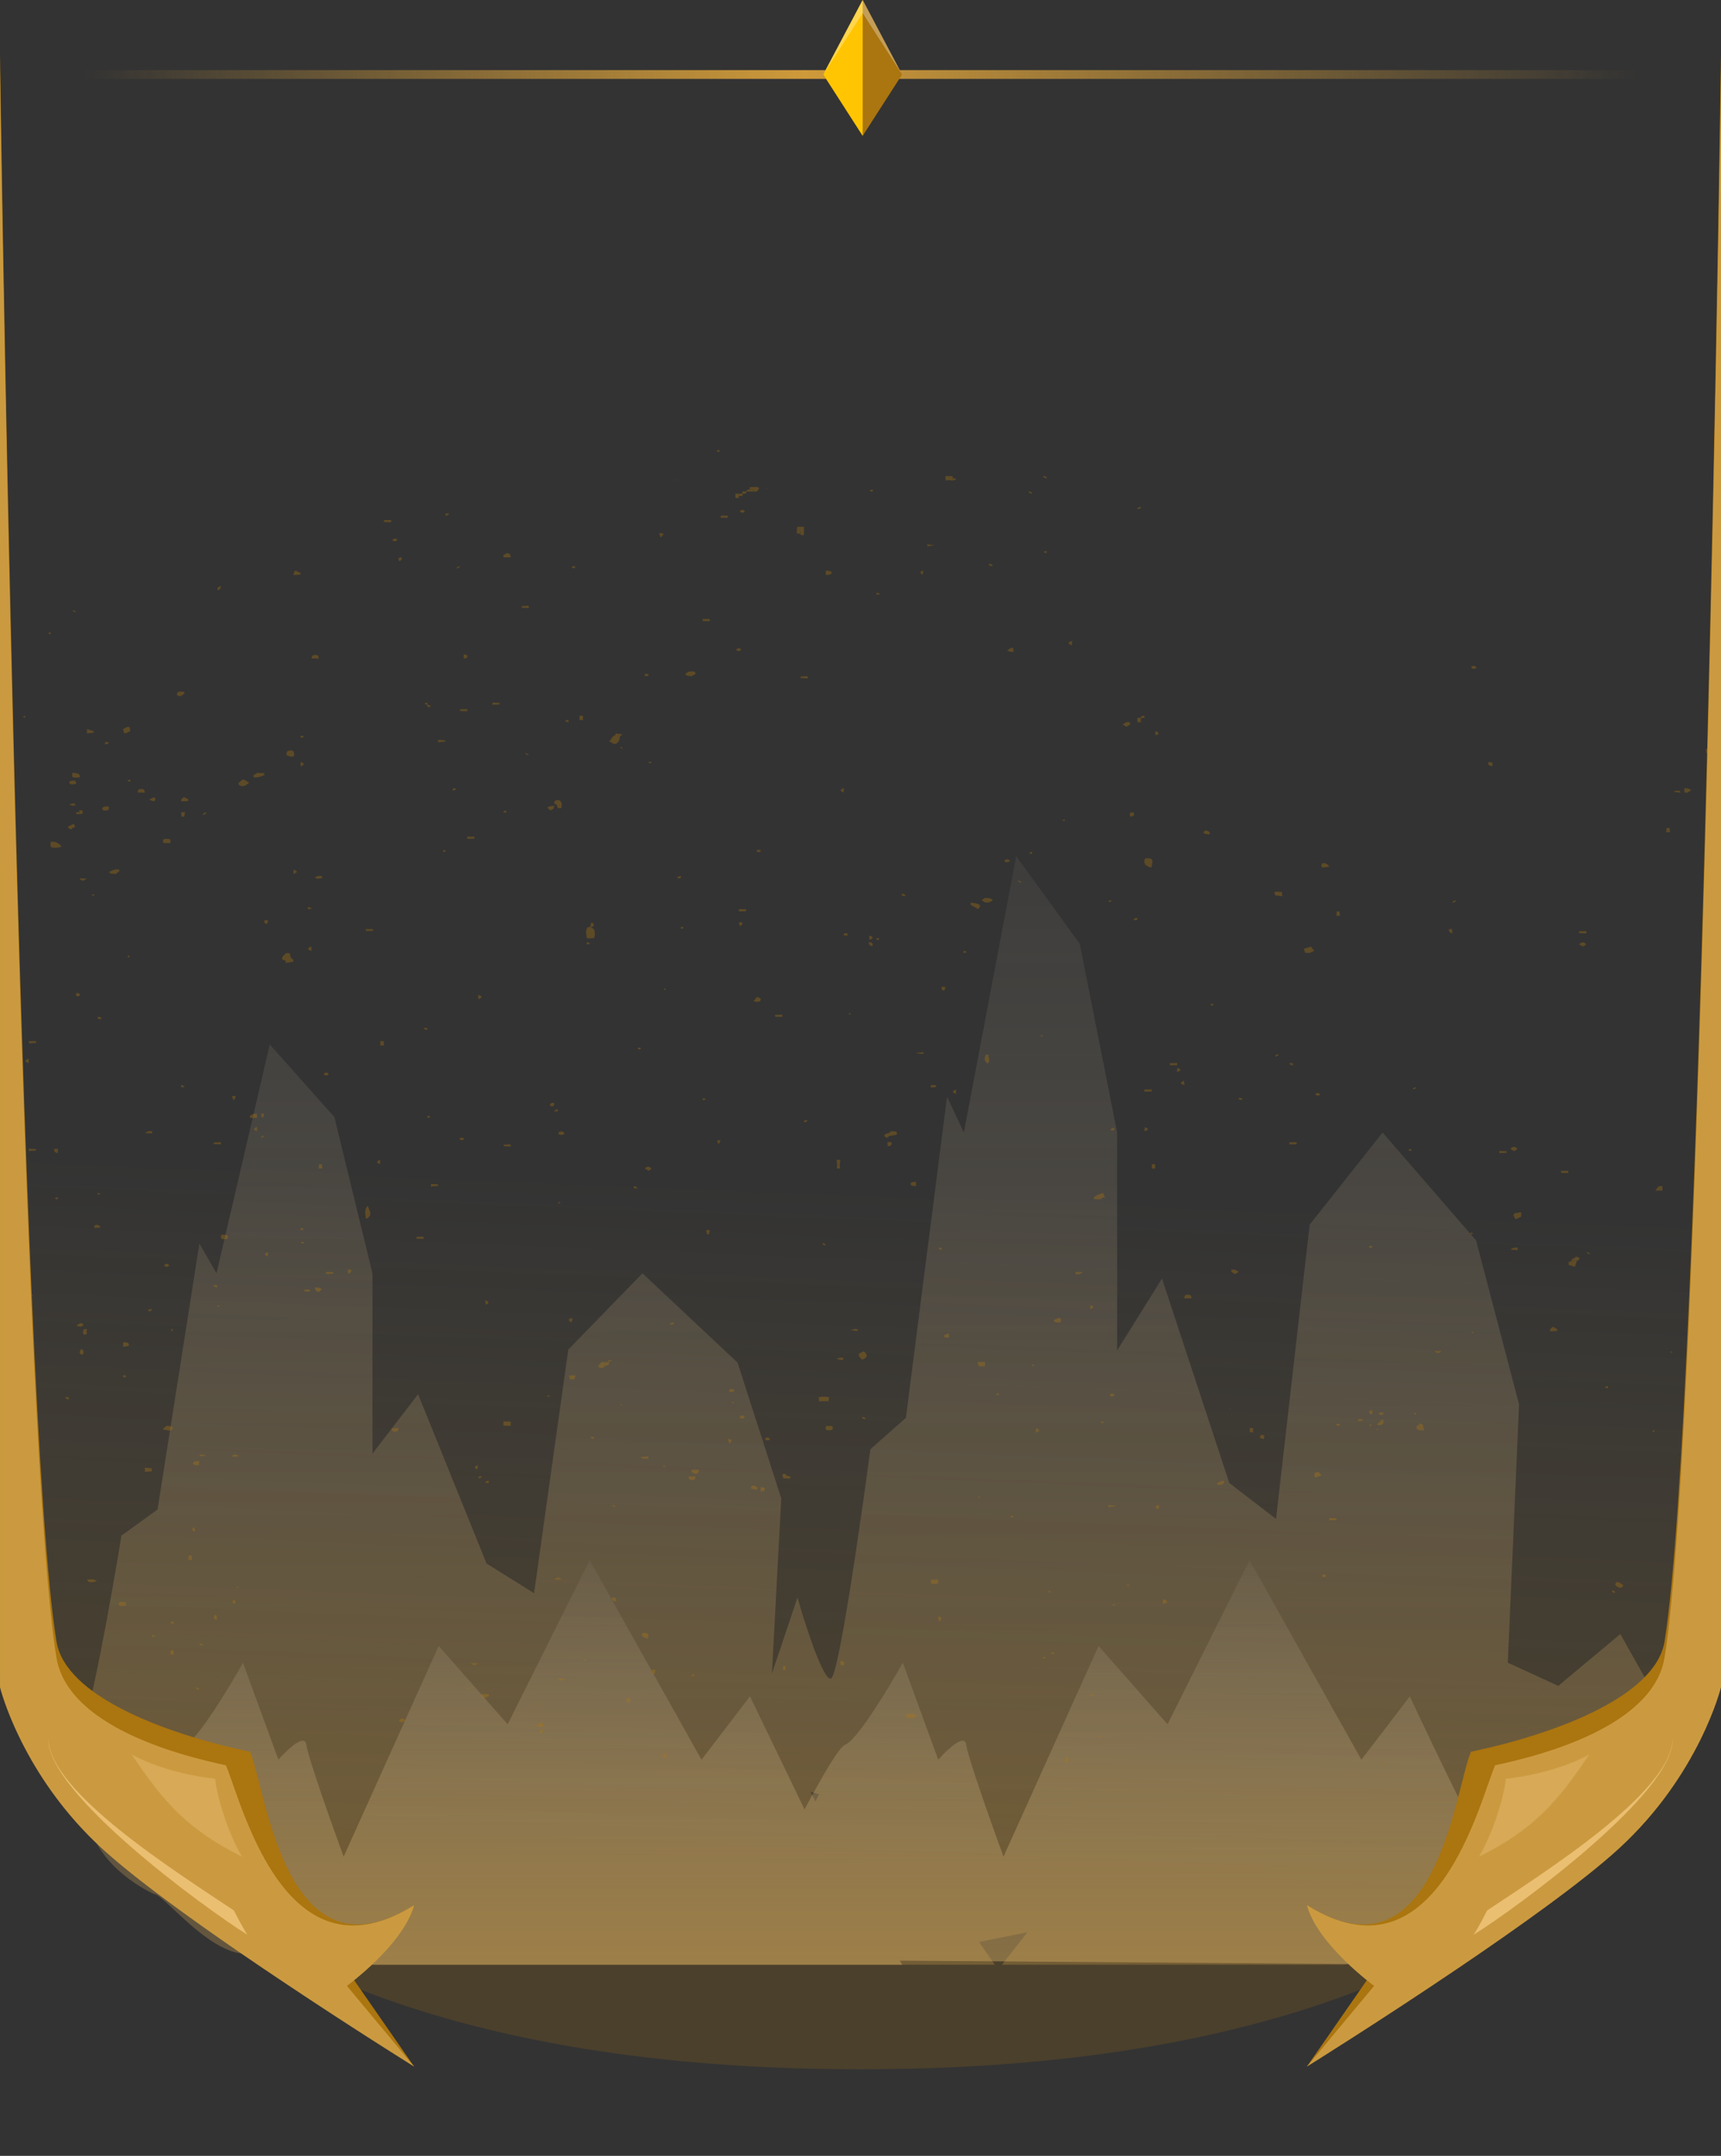 <svg xmlns="http://www.w3.org/2000/svg" width="393" height="492" fill="none" xmlns:v="https://vecta.io/nano"><rect width="100%" height="100%" fill="#333333" stroke="none"/><g clip-path="url(#E)" fill-rule="evenodd"><path d="M176.272 381.928l5.841-17.339c1.85 6.494 5.976 19.278 7.683 18.457s6.688-35.206 8.964-52.296l8.111-7.178 9.391-73.318 3.842 8.203 11.952-63.063 14.513 19.995 8.537 43.068v49.733l10.245-16.407 15.367 46.657 10.672 8.204 7.683-67.166 16.648-21.021 21.343 24.61 9.818 37.428-2.561 58.962 11.525 5.287 14.163-11.834 15.395 27.367-60.792 45.833-104.508 13.33 2.339-2.974-157.069-7.631-8.143-3.061c-5.867.972-13.038-5.752-17.627-10.055-2.09-1.96-3.645-3.417-4.297-3.417 0 0-10.644-4.463-14.408-14.085L8.37 403.521c.498-.487.412-2.518.289-5.4-.219-5.157-.555-13.039 2.138-19.665 1.882 5.376 6.079 15.96 7.816 15.281s6.803-29.148 9.119-43.297l8.25-5.943 9.553-60.7 3.908 6.792 12.158-52.211 14.764 16.555 8.684 35.656v41.174L95.47 318.18l15.632 38.627 10.855 6.792 7.816-55.607 16.935-17.403 21.711 20.375 9.987 30.987-2.134 39.977zm8.819 27.003l1.13 2.21.779-1.666-1.909-.544zm38.49 34.251l.417.643 3.928 5.668 6.691-8.51-11.036 2.199z" fill="url(#A)" fill-opacity=".3"/><path d="M24.95 417.684c6.101-12.769 14.616-18.468 17.34-19.489s9.932-12.912 13.195-18.729l8.087 22.134c1.987-2.27 6.044-6.129 6.385-3.405s5.817 18.161 8.513 25.539l21.709-48.099 15.749 17.878 18.729-37.458 25.539 45.545 11.067-14.472 12.459 25.816c4.188-7.881 7.924-14.252 9.25-14.749 2.724-1.022 9.932-12.912 13.195-18.729l8.088 22.134c1.986-2.27 6.044-6.129 6.385-3.405s5.817 18.161 8.513 25.539l21.708-48.099 15.75 17.878 18.729-37.458L310.88 401.6l11.067-14.472c5.676 12.202 17.367 36.606 18.729 36.606s0 14.047-9.923 24.653l-125.258-.931 5.356 9.054H78.471L24.95 417.684z" fill="url(#B)" fill-opacity=".6"/></g><g opacity=".35" fill="#ab750f"><path d="M142.125 167.657c-.892.401-.486 1.071-.899 1.577-.599.73-.912.726-2.138-.093l-.02-.04c.447-.172.573-.433.573-.734.22-.044.307-.136.253-.277.493-.152.666-.425.76-.726l-.027.02 1.525.2-.02.073h-.007zm-6.554 44.362l.24.506.027.971-.18.558c-.566.136-1.132.176-1.705.02l-.14-1.573c.113-.157.133-.317.073-.486.2-.092.26-.212.187-.357l.779-.18.719.545v-.004zm-71.058 7.014c-.34-.622.4-1.035.799-1.516h.013l.833.012a2.44 2.44 0 0 1 .113.485l.127.546.593.465-.027.45-.773.14-.879.125c-.133-.089-.127-.177.02-.257-.093-.269-.42-.377-.812-.446l-.007-.004zm196.866-23.057c1.125-.217 1.865-.088 1.778.746-.04.409-.12.815-.186 1.22l.019-.012c-.812.08-.992-.449-1.565-.602.134-.152.087-.281-.146-.381l.12-.987-.02.016zm-58.718 63.696c-1.086-.341-.866-.69-.02-1.039.44-.048.673-.229.806-.474.539.016 1.279-.012 1.379.349.166.574-.726.582-1.366.678-.446.053-.672.237-.799.482v.004zm-5.428 48.719v-.024c.833.714 1.132 1.393-.38 1.938l.027.016c-.386-.453-1.032-.862-.666-1.444l-.106.072 1.125-.554v-.004zM56.919 178.656c-.173.117-.373.221-.513.349-.413.378-.986.558-1.592.261-.633-.313-.306-.682.14-.995l.486-.365-.027.008c.759.048.992.501 1.525.726l-.02.02v-.004zm71.306 5.759l-.879.028c-.106-.398-.053-.839-.799-1.06.033-.321.053-.734.646-.786.939-.081.872.473 1.086.826l-.06.992h.006zm170.891 33.057h-1.079l-.293-.955 1.645-.477-.027-.012.713.963.1-.036-1.059.513v.004zM13.981 193.066l-.02.153c-.739.333-1.532.301-2.344.132l.1.056c-.273-.477-.26-.955.02-1.432l-.1.08c1.166.008 1.818.453 2.338 1.011h.007zm69.613 85.113c-.18-.963-.406-1.926.246-2.865h.213c.22.979 1.272 2.002-.46 2.865zm125.541 113.126l.013.622c-.746.257-1.518.257-2.304.076l.086.061.047-.883-.087.056c.76-.181 1.512-.161 2.238.068h.007zm-61.222-17.275c-.326-.153-.686-.281-.966-.458-.393-.248-.719-.586-.113-.838.546-.229.993.02 1.286.325l-.207.967v.004zm73.743-168.047c2.265.305 2.544.546 1.712 1.489l-.879-.497h.006l-.845-.486-.014-.008.02-.502v.004zm138.416 81.823l-.433 1.328.046-.016-1.492-.465.047-.675c.246-.048.466-.124.659-.232l1.179.06h-.006zM183.593 120.225l-.027 1.89c-.446.064-.772.012-.819-.309-.04-.422.186-.907-.753-1.1l.027-.501-.04.024 1.618-.004h-.006zM324.185 324.86c1.059.105.719.643.872 1.028l.207.529-.253.073-.193-.125c-.173.048-.353.056-.54.016-.939-.104-.799-.553-.819-.951.38-.128.706-.277.719-.574l.007.004zm-286.9 1.372v-.204l.759-.642c1.432.076 1.951.385.793 1.131l-1.552-.285zm308.993-48.053h-.266l-.44-.939c.173-.092.247-.205.227-.345l1.592-.249-.04 1.031-1.073.498v.004zm-96.482-4.519v-.401l.786-.554h.014l1.185-.433.107-.008.406.951-.027.016c-.439.056-.719.212-.832.481l-1.639-.052zm-111.674 38.13c-.266.301-.639.53-1.212.341-.413-.132-.326-.401-.147-.63l.547-.634.825-.028-.006.951h-.007zm-63.066-66.56c-.213.076-.446.228-.626.208-.46-.056-.606-.293-.346-.521.107-.093.526-.153.679-.101.173.06.2.269.293.414zm53.156 13.779c-.453-.024-.74-.172-.673-.449.066-.265.406-.401.826-.325.193.036.426.184.473.305.106.281-.193.425-.626.469zm89.235-150.341c.16.148.186.309.073.473.053.116.033.229-.053.333.146.08.173.177.086.281-.486-.269-1.052-.144-1.598-.12l-.087-.988 1.572.012.007.009z"/><path d="M209.168 270.691c-.619-.045-1.345-.073-1.212-.594.086-.329.693-.366 1.192-.386l.02.98zm-36.305-158.516c-.28 0-.553 0-.833-.004.02-.357-.366-.473-.845-.533 0-.157.02-.313.046-.47l1.619-.044c1.039.345.12.698.013 1.051zm-3.263 4.161c.153.109.446.217.446.325 0 .293-.367.418-.786.305-.16-.044-.307-.284-.253-.401.046-.1.386-.152.599-.225l-.006-.004zm-78.866 6.995c-.206.072-.44.221-.62.201-.446-.057-.593-.285-.34-.51.1-.088.513-.144.666-.092.166.06.2.261.293.401zm97.867 7.893l-.047-.999c.64.044 1.472.016 1.326.598-.087.349-.753.381-1.279.401zM38.65 288.857c-.2.084-.406.249-.586.241-.473-.028-.659-.253-.433-.502.093-.1.513-.184.686-.14s.226.261.333.401zm130.622-140.506c-.199.085-.406.245-.586.233-.459-.036-.646-.261-.439-.502.086-.096.506-.168.679-.124s.233.257.346.393zm-98.132 1.898c.04-.329.087-.742.693-.782.992-.069.906.441.946.842l-1.645-.056.007-.004zm265.287 1.722c.18.048.5.072.586.168.2.217.053.438-.346.502-.173.028-.526-.06-.606-.157-.174-.208-.08-.417.366-.513zM72.785 294.872c-.812-.213-.859-.638-.806-1.087 1.279.084 1.985.329.806 1.087zm197.665 1.424c-.007-.329.026-.742.599-.802.926-.1.992.381 1.052.79l-1.658.012h.007zM28.793 167.324l-.24-.024-.24.02-.213-.971.013-.008 1.006-.458c.147.028.293.028.446 0l.2.967-.979.474h.007zm362.435 3.964c.074.43.014.823-.712 1.056l-.919-.574-.02-.863a4.99 4.99 0 0 1 .812-.068l.027.012.812.433v.004zm-330.858 5.59c-.733.325-1.465.658-2.464.49v-.458l.846-.521-.02.012 1.625.044a1.94 1.94 0 0 0 .02.437l-.007-.004zm-32.263 130.45l.027-.999c.526.02 1.199.048 1.285.393.153.574-.679.554-1.312.606zm3.337-126.489c.047-.317.053-.735.659-.775.946-.064.913.438.966.835l-1.632-.056.007-.004zm191.751 129.993l1.765.004-.053.995-1.399-.028-.313-.975v.004zM126.54 183.885c.007.434-.1.831-.832 1.04-1.326-.823-.24-.931.832-1.04zm4.642 130.911h-1.026l-.226-.931-.054.032 1.612-.02-.033-.02-.273.939zm145.029-124.374c-.613-.056-1.558-.068-1.312-.566.273-.546.932-.293 1.345.072l-.04.494h.007zM167.009 317.738c-.18-.093-.48-.169-.527-.277-.113-.297.207-.47.66-.45.466.02.652.257.499.502-.066.108-.413.152-.632.225zm86.364.589c.179-.096.359-.268.539-.268.486 0 .679.224.5.477-.074.096-.473.185-.66.153-.166-.028-.253-.237-.373-.362h-.006zm-23.445-121.533c-.419-.068-.619-.249-.479-.481.06-.097.393-.201.586-.193.433.024.599.241.473.47-.054.096-.38.136-.58.204zm-59.869 126.514c-.094.128-.127.325-.287.381-.366.12-.739.036-.839-.217-.047-.112.1-.329.267-.381.366-.121.686-.016.865.221l-.006-.004zm122.69-119.756l.053.991-1.605-.213c.04-.14-.027-.261-.187-.365l.12-.489 1.619.076zM116.616 325.398l-1.645-.036v-.943h1.632l.02.975-.007.004zm108.337-120.494c.726.048 1.465.069 1.765.586l-.093.048-.846.442-.386-.008h-.387l-.852-.534.799-.534zM89.382 325.968l1.585-.076c.007.321.047.754-.499.83-.899.129-1.006-.345-1.092-.754h.007zm85.958 2.074c.16.109.453.217.453.326 0 .296-.366.421-.792.309-.167-.045-.307-.289-.26-.41.04-.1.386-.152.599-.225zm-129.929 6.361c-.52-.028-1.226-.004-1.299-.369-.113-.554.713-.566 1.365-.622l-.06.991h-.007zm-10.757.69l.02.686-1.592.145.007-.979 1.565.144v.004zm265.468 1.834c.087-.405-.226-.947.919-.991l-.013-.008.746.706v.104l-1.452.482c.073-.133 0-.229-.2-.293zm-142.924.072l1.592-.068c0 .321.04.755-.507.831-.899.124-.999-.353-1.085-.759v-.004zm15.665 2.95c-.62-.061-1.579-.057-1.332-.57.266-.55.946-.305 1.398.048l-.059.522h-.007zm196.713 21.091l.846.518c.306.212.279.477-.014.654-.613.377-.952-.068-1.279-.241-.486-.257-.153-.606-.073-.919.173.032.353.028.526-.012h-.006zM1.026 270.145c-.573-.887-.04-1.152 1.392-.907l-.02-.02a1.71 1.71 0 0 0 .087.482v.008l-.952.469-.24-.072-.26.036-.007.004zm383.629-89.262l-.04-.979c.639-.02 1.205.06 1.585.409l-.826.582-.36-.016h-.359v.004zm-349.202 1.16c-.087.273.3.674-.393.774-.267.036-.633-.196-.953-.305h-.106l1.079-.554c.087.097.207.125.373.085zm5.908.826c-.04-.381.166-.702.673-.943l.972.47a.93.93 0 0 0-.04.425l-1.605.048zm-19.807 97.352c-.013-.284-.12-.662.526-.678.546-.012.786.301.819.63l-1.345.048zm280.319-82.235l-.16-.554c.127-.125.207-.261.227-.405l.679-.061.866.594c-.06.084-.06.173-.013.261l-1.599.165zm-19.847 91.758l.865.53-.859.505-.013-.008-.819-.489-.02-.012.013-.506.819-.02h.014zm78.571-74.218c.334-.381.833-.662 1.406-.245.346.257-.073.554-.54.727l-.872-.482h.006zM242.29 301.779c-.693.02-1.519.212-1.639-.482l.014-.012.912-.47h.66l.026.976.033-.012h-.006zm-224.707.569c.413-.128.693-.541 1.285-.273.14.061.166.342.06.45-.373.361-.919.156-1.405.096.133-.08.153-.172.06-.273zm336.401 1.489c-.093-.426.113-.767.72-1.007l.925.521c-.026.129-.033.257-.013.385l-1.625.101h-.007zm-137.27 1.481c-.373-.057-1.005-.061-1.072-.181-.286-.51.466-.638 1.026-.819l.046 1zM91.8 393.115c-.526-.176-.926-.453-.426-.758s.952-.068 1.252.253l-.826.505zm-73.011-83.897c-.873-.385-.619-.846-.246-1.32l.08-.02c.633.433.559.899.133 1.372l.033-.036v.004zm96.175-182.023l-.013-.506.852-.473c.766.184.819.578.806.995l-1.645-.016zm-47.687 3.078l.346-.016 1.006.505a.73.73 0 0 0-.02.378l-1.618.096h-.007l.3-.963h-.007zm164.21 18.503c-.579.012-1.092-.08-1.498-.337l.959-.618.36.012.173.943h.006zm70.007 101.084c-.213.064-.446.197-.626.177-.44-.049-.593-.269-.38-.502.067-.072.48-.108.62-.056.186.072.266.249.393.381h-.007zm-142.698 86.554l-.899-.486.067-.526 1.645.048c-.02.402-.1.779-.813.964zm-34.72 57.744l-1.612-.128c.053-.097.053-.197-.006-.293l.872-.606c.193.012.393.012.586.004l.2.991-.04.032zm54.561-57.749c.273-.02.546-.02.82.004 0 .317.279.466.792.47l.3.212c-.113.101-.187.213-.227.329l-1.452-.04-.246-.971.02-.008-.007.004zm-121.565-81.3c-.013-.152-.013-.305-.013-.457l.879-.49-.027.02.38.012.38-.008v-.028l.027.987-1.638-.036h.013zm220.844 83.359c.52-.197.873-.586 1.618-.53.116.722-.412 1.026-1.585.911.06-.128.047-.257-.033-.381zm-23.364-80.847c-.114.136-.167.341-.347.389-.166.044-.453-.072-.692-.12.133-.137.219-.301.406-.398.266-.144.513-.08.633.129zm1.792-92.267l.892-.558.813.036v.522l-.799.493-.027.016-.879-.513v.004zm-236.489 1.01l1.592.55c-.087.1-.093.201-.013.305l-1.592.141.04-1-.02.008-.007-.004zm325.037 95.791c.406-.329.926-.65 1.445-.16.3.281-.133.566-.666.682l-.779-.522zM111.614 386.662c-.026.14-.02.277.027.417l-1.159.466-.573-.458.093-.493h-.006l1.618.068zm35.606-119.996c.293-.313.746-.537 1.239-.253.5.289.12.57-.36.763l-.879-.51zm-19.002 93.881l-1.652-.076c.62-.534 1.186-.614 1.652.076zm174.461-.59c-.446 0-.899-.068-.766-.401.153-.402.54-.229.866-.053-.053.149-.086.301-.1.454zM167.928 113.66l-.02-.983c.273-.016.546-.02.819-.004v.534a.73.73 0 0 1-.08.453h-.36-.359zm-3.351 4.016l1.645.02-.013.434-1.632.048c-.013-.169-.013-.333 0-.502zm-76.9 1.028l1.645-.02v.521l-1.638-.072-.013-.433.007.004zM43.766 355.001l.113 1c-.3 0-.593-.004-.892-.008l.107-.992h.673zM150.85 122.616l-.366-.935c1.918-.044.573.574.519.931h-.153v.004zm60.896 1.618l1.498.181.047.06-1.539.184c-.013-.144-.013-.285 0-.429l-.006.004zm-1.105 6.954c-.407-.369-.886-.747.253-.963l-.253.963zM49.68 134.719c-.047-.409-.047-.802.753-.963 0 .394-.047.775-.753.963zm69.454 3.596l1.618-.076v.537l-1.638-.084a1.82 1.82 0 0 0 .02-.377zm41.321 2.957l1.645-.008v.506l-1.645-.028v-.466-.004zm84.299 6.007c-.885-.365-1.079-.706.094-.999l-.094.999zm-138.855 2.079c.6.024.933.221.82.578-.074.237-.44.333-.84.329l.02-.907zm286.928 4.39c-.726-.093-1.179-.317-.573-.731.226-.152.593.093.746.289-.1.141-.16.289-.173.442zm-209.994.642l1.592-.068.013.525-1.631-.112c.026-.112.033-.229.026-.345zm-70.353 5.94l1.585.084a1.43 1.43 0 0 0 .034.337l-1.625.104v-.529l.006.004zm-7.426 1.528l1.638-.032a3.06 3.06 0 0 1-.007.497l-1.625-.048v-.417h-.006zm27.274 2.484l.007-.999h.779l.027.995h-.407-.406v.004zm127.372-.506l.846-.02-.02 1.024a3.13 3.13 0 0 1-.8-.052l-.026-.956v.004zm4.15 4.013l-.02-.999c.952.325.939.662.02.999zm-163.791.98l1.585.136c-.02.092-.014.185.033.277l-1.612.16-.006-.573zm-31.424 6.051l.027-.995c.892.341.919.674-.027.995zm271.316-.983c1.159.06.919.526.759.967-.493-.044-.733-.253-.926-.502.073-.156.133-.317.18-.481l-.02.012.007.004zM44.325 348.564l.333.903c-1.259-.088-.633-.537-.473-.899h.14v-.004zm148.392-168.716l-.08 1.027c-.879-.369-.859-.71.08-1.027zm189.52.726c.612-.068 1.385-.409 1.538.325h-.006l-1.572-.197.04-.128zm-340.763 5.807l-.16-.975.02-.012.846-.02.06.032-.2.987a5.35 5.35 0 0 0-.566-.016v.004zM305.17 346.935l-1.638.028v-.525l1.638.06v.437zM2.411 189.439l.186-.98c.193.012.386.008.573-.016l.167.992-.932.008.007-.004zm378.088.481l.066-.967.653-.02.173 1.003-.899-.016h.007zm-273.813 1.007l1.651.008-.006.47-1.639.024v-.502h-.006zm-39.663 8.523v-.983c.972.329.972.654 0 .983zm6.541.948l-.759.108c-.453.069-.706-.1-.953-.285.313-.108.613-.252.946-.313.227-.04.506.037.759.065a.94.94 0 0 0 0 .429l.007-.004zm-55.388.06l1.638.04-.793.526c-.446-.1-.746-.277-.846-.566zm150.544 7.034h1.645v.474l-1.645.012v-.49.004zm136.457 1.501l.067-.991.619.008.147.979-.833.008v-.004zM264.688 343.44l-.073.999c-.926-.357-1.039-.694.073-.999zm-10.076.337l-1.512.14c-.013-.144-.02-.293 0-.437l1.552.165-.04.128v.004zM60.71 210.915l-.32-.425c-.22-.277.08-.51.4-.51.313 0 .613.229.38.506-.12.141-.213.285-.32.425h-.14v.004zm108.269.482l-.259-.899a3.2 3.2 0 0 1 .806.052c.02.329-.14.618-.547.847zm-85.445.614l1.632.016-.007.413-1.612.024c-.02-.148-.02-.301-.007-.449l-.007-.004zm248.138.995c-.819-.164-.799-.578-.799-.987l-.014.008.713-.012.1.991zm28.945-.481l1.638-.012a2.9 2.9 0 0 1 0 .493l-1.645-.032v-.445l.007-.004zm-162.099 1.978l-.026-.996c1.052.321 1.045.654.026.996zm.74 1.416c-.886-.104-.913-.489-.806-.915.959.085.819.522.806.915zm-128.132 1.1c-1.039-.329-1.012-.666-.013-1.003l.013 1.003zM0 216.529c.826.157.819.558.759.971-.693-.196-.766-.569-.759-.971zm215.182 9.482c-.02-.285-.446-.782.114-.798 1.052-.032.319.509.406.798h-.26-.26zm-105.952 2.027l-.053-.983c1.145.305.972.638.053.983zm67.788 3.572l1.632-.04v.505l-1.638-.036.006-.429zM6.607 237.589l1.645.016-.007.449-1.638.049v-.514zm80.231 1.003l.007-.999h.786l.047 1.003h-.839v-.004zm122.557 1.685l1.498-.164-.013.429-1.545-.152.06-.113zM6.574 242.6c-1.052-.313-.906-.646-.047-.987l.047.987zm260.579.017l1.645-.012v.506l-1.652-.012v-.482h.007zm1.618 2.002l.073-.931c.886.334 1.053.651-.073.931zM3.384 246.602l-.12-.992.846.008-.127.98-.3-.009-.306.009.007.004zm267.1 1.023c-1.193-.277-.913-.622-.134-.995l.134.995zm-57.912.024c.499-.036 1.245-.068 1.218.269-.02.277-.812.257-1.318.221a1.8 1.8 0 0 0 .106-.49h-.006zm5.767 1.982c-.999-.305-.886-.642-.066-.991l.066.991zm43.013-1.007l1.645.012-.013.445-1.639.065v-.522h.007zM53.29 251.056l-.333-.911-.02.008.406-.02h.413c.166.365-.153.65-.4.947l-.067-.024zm5.375 6.12l.06 1.003c-.906-.317-.946-.65-.06-1.003zm202.74.068c.959.325.999.634-.053.915l.053-.915zm-226.677.923a2 2 0 0 1 0 .489l-1.638-.04.826-.501.806.056.007-.004zm129.396 2.922c-.18-.361-.899-.819.446-.903l-.02-.012-.366.935-.06-.02zm-115.297-.37l1.612-.04a1.19 1.19 0 0 1 0 .485l-1.625-.072c.007-.124.007-.249 0-.373h.013zm153.894.887l-.073-.935.872-.012c.2.457.187.85-.792.947h-.007zm91.72-.931l1.638.008v.461l-1.652.036.007-.501.007-.004zm-179.437.557l1.612-.072v.51l-1.618-.088c.02-.117.02-.233.006-.354v.004zm-108.41.915l1.625.081c-.013.12-.013.24 0 .361l-1.618.096-.013-.008-.027-.509.027-.021h.007zm6.654.02l-.047.988c-.873-.145-.899-.542-.786-.979l.833-.009zm329.094.498l1.692.048c-.007.133-.007.265 0 .397l-1.619.045-.073-.49zm-255.544 3.014c-.873-.341-.919-.674.027-.995l-.027.995zm105.08-.999l-.1 1.035a4.18 4.18 0 0 0-.633 0l-.1-1.035h.833zm-119.107 2.01l.06-.991h.679l.107.991h-.846zm190.246-.004l.013-.995h.733l.033.987h-.386-.387l-.006.008zm93.451.502l1.652.012v.477l-1.645.008v-.497h-.007zm-258.041 3.029l1.578.077a1.36 1.36 0 0 0 .047.361l-1.645.104.02-.542zm10.756 64.194l-.173.951c-.646-.365-.893-.702.173-.951zm52.264-52.721l-.18-.959h.007l.832-.004h.007l-.207.979-.226-.02h-.233v.004zm-66.337.558l1.645-.008v.485l-1.638-.016v-.465l-.007.004zm249.869 2.965c.286-.45.872-.526 1.572-.474l.02.554-1.652-.092.06.012zm-196.933 47.701l-1.612-.072a.87.87 0 0 0-.006-.345l1.625-.108.02.016-.02.509h-.007zM61.169 286.75c-.886-.345-.939-.678.033-.999l-.033.999zm-6.614 45.63l-1.638.044c.499-.634 1.052-.581 1.638-.044zm-7.579-.188c-.38.044-.779.153-1.132.112-.393-.048-.386-.292.013-.329.353-.032.746.093 1.119.145v.068.004zm32.556-41.473l-.166-.963.02-.008.833.02c.04.389-.053.742-.686.947v.004zm-5.089-.429l1.618.012v.413l-1.625.028a2.08 2.08 0 0 1 0-.453h.007zm171.184-.037l1.545.069c-.293.425-.879.505-1.552.481l.007-.55zm-176.119 4.086c.499-.044 1.299-.096 1.292.201-.007.305-.793.236-1.292.184v-.389.004zm41.42 3.414l-.16-.975c1.079.265.946.602.16.975zm138.002 1.048l.073-.988c.846.354.9.683-.073.988zm-118.374 2.99c-.712-.378-1.085-.739.174-.992l-.174.992zm63.926 1.689c.632-.152 1.358-.457 1.472.309l.033-.016-1.532-.172.027-.117v-.004zm133.053 4.872l1.639-.02c-.527.585-1.073.573-1.639.02zm-136.363 1.653l.753-.133c.499-.1.692.044.613.317-.06.205-.32.225-.627.129-.226-.073-.492-.101-.745-.149v-.16l.006-.004zm-53.043.839l.839-.02.213.521-1.059.45.007-.951zm175.247 11.051c.08.317.146.823-.333.823-.473 0-.407-.506-.327-.823h.66zm-3.217 1.994c.412.044 1.065-.148 1.039.325 0 .06-.673.104-1.039.157-.02-.161-.02-.321 0-.482zm-73.663 3.01l.126-.987c.813.369 1.039.71-.126.987zm48.913-.025l-.04-.979h.786v.987h-.373-.373v-.008zm-118.914 2.457l-.246-.927c1.265.072.639.55.533.919l-.28.008h-.007zm77.494 71.81l-.054.995h-.686l-.08-.987h.82v-.008zm-91.813-1.004l-.113.971-.6.012-.133-.987h.846v.004zm-8.272-12.54l-.107.971-.586.013-.147-.984.014-.008.832.012-.006-.004zm-14.9-4.482c-.579.494-1.132.566-1.638-.044l1.638.044zm20.721-2.047l-.207.959h-.239l-.234.02-.219-.979h.899zm29.525-.931l.207.931a43.21 43.21 0 0 1-.72-.008l.187-.947.326.024zm-70.1-.545c-.566.53-1.113.55-1.639-.024l1.639.024zm82.741-.506c1.212.04.886.534.773.963l.026-.012c-.259 0-.512-.016-.759-.056l-.04-.895zm-152.342-2.488l.193.975c-.3 0-.593-.004-.893-.008l.187-.975a2.66 2.66 0 0 0 .506.012l.007-.004zM9.905 374.03l-1.632.012c-.013-.156-.013-.313.007-.465l1.612.012c.013.148.013.293.013.441zm205.077-4.976l-.22.911-.286.028-.3-.963.02-.008.806.044-.027-.012h.007zm-165.575-.461l.193.935h-.386-.386l.147-.971a1.08 1.08 0 0 0 .426.036h.007zm4.243-3.536l.14.971c-1.072-.269-.919-.606-.14-.971zm86.137-.514c1.193.045.999.506.793.972-.873-.141-.806-.566-.793-.972zm23.997-261.866c.2.048.553.076.58.144.107.281-.253.297-.593.293a3.36 3.36 0 0 1 .013-.437zm74.404 5.967c.559.004.845.176.852.517-.5-.04-.786-.212-.852-.517zm-38.87 3.515c-.36.012-.733 0-.626-.297.026-.072.393-.104.606-.152l.02.449zm61.188 3.523c.026.341-.233.51-.799.494.04-.301.306-.466.799-.494zm-158.755 1.545c.253-.04.513-.052.772-.032-.013.313-.259.486-.799.474a2.5 2.5 0 0 1 .02-.442h.007zM239 126.18c-.327-.012-.726 0-.613-.293.026-.072.399-.096.613-.14a1.57 1.57 0 0 1 0 .433zm-13.221 2.524c.613-.028.886.153.846.518-.52-.028-.8-.205-.846-.518zm-120.745.518c-.094.277-.367.437-.82.493.1-.269.38-.433.82-.493zm25.642.004c.379-.008.799-.008.686.317-.027.076-.44.104-.673.152l-.013-.469zm69.487 6.043c.227.048.62.072.646.145.113.308-.293.308-.653.313-.013-.153-.013-.305 0-.458h.007zm-183.625 3.993c.446.06.719.224.819.497-.44-.064-.713-.228-.819-.497zm-4.982 5.485c-.713-.152-.699-.301 0-.449v.449z"/><path d="M147.22 154.306v-.498h.826l-.013.466c-.267.024-.533.028-.799.016v.02l-.014-.004zM5.762 163.809l-.593-.221.593-.221c.013.145.013.293 0 .438v.004zm255.596.048h-.872c-.02-.361.273-.518.852-.494 0 .165.014.325.027.49l-.007.004zm-132.32.493c.266-.008.526 0 .786.024a2.46 2.46 0 0 1 .006.446c-.459-.036-.719-.197-.799-.474l.007.004zm-60.383 3.527c.233.049.639.073.666.145.12.321-.306.313-.666.317a2.68 2.68 0 0 1 0-.462zm-44.617 1.493l.773-.016c.02.349-.26.514-.833.502-.013-.165.007-.325.06-.486zm95.895 2.516c.446.048.706.205.786.478-.426-.06-.686-.221-.786-.478zm-90.181 6.473c-.32-.004-.679-.016-.573-.289.027-.068.373-.096.566-.14a1.81 1.81 0 0 1 .007.425v.004zm17.364 7.058c-.013.317-.267.494-.806.502.06-.289.326-.457.806-.502zm196.04 1.999l-.646-.209.613-.232c.02.148.026.297.033.441zm-141.446 6.999c-.313 0-.653-.02-.56-.277.027-.068.353-.096.54-.144.02.14.027.281.013.421h.007zm71.146.028v-.502h.826l-.006.473a5.97 5.97 0 0 1-.813.025l-.007.004zm62.827.453c-.2-.048-.547-.076-.573-.148-.1-.277.246-.301.593-.289l-.02.441v-.004zm-81.003 5.562c-.034-.345.233-.518.812-.502a1.05 1.05 0 0 1-.106.486l-.713.012.007.004zm77.726.514c.466.048.746.212.826.497-.44-.068-.72-.228-.826-.497zM21.48 204.455l-.639-.217.626-.22a2.4 2.4 0 0 1 .007.437h.007zm184.464-.47c.526.008.793.173.813.49a5.38 5.38 0 0 1-.8-.057l-.019-.437.006.004zm47.882 1.513c-.074.116-.114.325-.22.337-.44.06-.426-.161-.446-.341.226-.012.446-.012.672 0l-.006.004zm78.645-.016c-.02.321-.286.502-.825.514.073-.289.346-.466.825-.514zM70.3 206.995l.906.248c-.213.201-.513.281-.899.229v-.477H70.3zm188.595 2.993c0-.325.233-.517.812-.501l-.033.457a2.5 2.5 0 0 1-.793.032l.014.012zm-103.396 1.541c.333 0 .666.032.553.293-.027.072-.36.097-.546.145-.02-.145-.02-.289 0-.434l-.007-.004zm44.678 2.533c.2.048.553.076.579.148.1.281-.273.281-.599.285l.02-.429v-.004zm-66.184.971c.226.048.633.076.659.152.12.317-.293.325-.666.325l.007-.477zm86.018 2.014c.346 0 .746 0 .633.301-.027.072-.413.096-.633.14a1.63 1.63 0 0 1 0-.441zm57.033 12.472c-.207-.044-.573-.068-.6-.136-.106-.289.28-.281.6-.289.02.14.02.285 0 .425zm-254.692 3.009c-.027-.152-.033-.301-.02-.453.579-.016.886.136.839.501a6.25 6.25 0 0 1-.819-.048zm74.424 2.059a4.67 4.67 0 0 1 .786.036c.02.14.02.285 0 .425-.473-.02-.739-.172-.793-.457l.007-.004zm49.558 4.519c-.013.201.007.446-.486.381-.113-.016-.153-.244-.226-.377.239-.012.472-.012.712 0v-.004zm145.616 1.497c-.02.317-.293.485-.82.497.074-.285.347-.453.82-.497zm2.497 2.01a4.65 4.65 0 0 1 .793.033l.026.465c-.539-.008-.792-.185-.819-.502v.004zm-253.1 5.016c.459.044.713.213.792.485h.02c-.266.008-.54 0-.806-.02l-.007-.465zm119.114 3.026c.333.012.733 0 .626.297-.026.072-.399.096-.619.144a3.25 3.25 0 0 1-.013-.441h.006zm23.165 5.024c.266-.024.526-.028.792-.02-.086.269-.339.437-.799.478l.007-.458zm-78.592 4.486v-.501h.826v.501h-.413-.413zm216.72 2.055c.213.048.58.072.6.144.099.293-.28.293-.62.289-.007-.144 0-.289.013-.433h.007zM13.208 273.68c-.313-.012-.699-.004-.593-.285.027-.072.38-.096.586-.14a1.55 1.55 0 0 1 0 .429l.007-.004zm373.864 5.55c.553-.012.786.169.773.49-.48-.032-.733-.201-.773-.49zm-318.404 1.048c.393.004.766.056.606.357-.04.076-.426.088-.653.128l.04-.485h.007zm267.173.971l.646.252-.673.229c-.02-.16-.013-.321.027-.481zm-267.146 2.483c.266-.477.519-.425.766.009-.253 0-.506 0-.766-.009zm119.027-.016c.54.028.793.213.833.53-.48-.06-.74-.245-.833-.53zm27.281 1.486c-.366-.008-.733-.057-.58-.346.04-.076.407-.088.627-.128l-.04.474h-.007zM48.8 293.283a4.75 4.75 0 0 1 .793.032 2.61 2.61 0 0 1 .02.454c-.559.016-.826-.149-.812-.49v.004zm-42.193 1.999c.566-.009.846.16.833.505a5.65 5.65 0 0 1-.779-.04l.013.008a1.28 1.28 0 0 1-.067-.473zm43.02 2.519l.586.217-.566.229-.02-.446zm-15.706 1.028c.266-.028.526-.04.793-.024-.067.281-.32.441-.793.462a2.41 2.41 0 0 1 0-.438zm72.785 86.758c.086-.277.353-.442.812-.494-.106.261-.373.43-.812.494zm-62.048-.49c.533.012.846.165.866.502-.473-.048-.779-.205-.866-.502zm195.174-21.613l-.613-.237.626-.225-.013.462zM157.99 382.12c.207.044.567.068.593.136.107.285-.273.285-.599.289a1.81 1.81 0 0 1 0-.429l.006.004zm80.224-4.021c.2.044.533.064.566.136.127.261-.239.281-.546.317a1.47 1.47 0 0 1-.026-.453h.006zM316 402.16l.653.253-.693.201c-.013-.153 0-.305.04-.454zm-75.349-24.635c-.213-.049-.579-.077-.606-.149-.106-.293.293-.289.626-.301l-.013.45h-.007zm-100.883-34.081c.446.06.712.225.799.497-.44-.06-.7-.232-.799-.497zm-94.284 31.605c.553.008.852.169.866.514-.493-.044-.792-.209-.866-.514zm90.141-46.665c-.453-.048-.719-.213-.813-.486h-.006l.812.025v.461h.007zm-24.004 10.008l-.393.036h-.4c.033-.305.293-.474.813-.486l-.02.45zm-76.874 34.687l.826.277-.859.225a4.23 4.23 0 0 0 .033-.502zm271.256-47.701l-.4.008-.393-.036c-.02-.152-.026-.309-.02-.461.567-.016.813.164.813.489zm-54.562-.971c.347 0 .74 0 .626.297-.026.072-.406.096-.619.14-.02-.144-.02-.293-.007-.437zm-2.491 62.196c.546 0 .839.152.839.493-.492-.036-.779-.197-.839-.493zM15.646 318.877c.047.161.067.321.053.482-.48-.04-.759-.201-.813-.494l.759.012zm211.838-.525c0-.193.027-.406.467-.346.113.017.159.221.239.338l-.353.012h-.353v-.004zM39.669 370.499c-.26.036-.526.048-.792.036.033-.305.3-.466.806-.478.007.149 0 .293-.013.442zm-11.562-56.67c.227.044.606.06.646.137.146.3-.22.353-.613.349a5.95 5.95 0 0 0-.027-.486h-.007zm207.623-2.464l.566.221-.566.221a2.33 2.33 0 0 1 0-.442zm133.106 52.111c-.552.032-.752-.149-.759-.453.526-.021.739.16.759.453zm-52.909-39.097c.033.317-.054.622-.493.822a1.26 1.26 0 0 1-.68.049c-.566-.173-.099-.354.06-.518.12-.132.293-.249.447-.369h.339l.333.02-.006-.004zm.027-2.007c-.054.313-.114.627-.86.478-.113-.024-.293-.112-.279-.148.153-.374.592-.414 1.125-.334l.014.004zm-1.633 4.005c.04-.213.187-.305.427-.253.006 0-.007.133-.067.161-.1.044-.246.056-.373.08l.013.012zm-1.738-.979l.473-.377c.493.397-.087.361-.453.405l-.02-.028z"/><path d="M315.927 324.379l-.333-.024h-.34c-.047-.241.066-.417.526-.333.1.016.1.233.147.357zM19.755 303.781c.113.309.113.778-.326.79-.5.012-.533-.433-.433-.746.253.004.506-.008.759-.04v-.004z"/><path d="M19.755 303.781a5.31 5.31 0 0 1-.759.04c-.087-.393.227-.542.839-.502a.67.67 0 0 1-.073.462h-.007zm5.022-118.897c-.486.008-1.199.297-1.379-.137-.173-.425.42-.806 1.132-.702.686.105.193.554.233.851l.013-.012zm263.862 143.504c-.819-.052-1.152-.297-.772-.779.153-.192.379-.204.592-.092.513.261.147.582.167.875h.007l.006-.004zM142.232 170.839l-.646-.189.353-.2.273.397.02-.012v.004zm-76.827 1.505c.127-.422-.233-1.008.953-1.076.466-.028.713.181.739.417.04.358.393.843-.4.996-.34.068-.873-.229-1.312-.357l.02.02zM50.526 281.791l1.412.052c.053.369.486.903-.5.959-1.259.072-.999-.537-.912-1.011zm232.306-31.196c.399-.077.732-.041.899.212.026.044-.12.185-.2.193-.453.036-.646-.133-.719-.377l.02-.028zm-57.752-9.921a5.59 5.59 0 0 0 .579.004c.06.618.513 1.24-.027 2.043-1.232-.706-.639-1.401-.552-2.047zm133.813 47.071a5.38 5.38 0 0 1 .106-.457c.44-.064.706-.237.806-.502 1.285.229.966.606.266 1.023l-1.178-.06v-.004zm3.377-1.986c.446.06.712.233.825.498-.439-.064-.706-.237-.825-.498zM16.538 176.385c1.119 0 1.818.253 1.685 1.015-1.772.136-1.845.092-1.685-1.015zm.832 2.52c-.559.004-1.299.345-1.532-.261-.107-.281.32-.453.666-.489 1.039-.113.779.409.879.746l-.013.008v-.004zm12.289 39.305l-.306.313c-.087-.052-.26-.12-.24-.16.047-.112.166-.213.26-.317l.286.16v.004zm208.535 18.376l-.666-.201.379-.225.287.43v-.004zM17.277 183.64c-.16.084-.373.285-.513.265-.34-.048-.646-.193-.966-.297.326-.097.639-.233.979-.273.127-.016.326.196.493.301l.007.004zm24.783-25.755a.6.6 0 0 0 .08.422c-.473.192-.679.734-1.465.485-.213-.068-.34-.445-.233-.622.293-.485 1.012-.321 1.618-.289v.004zm133.254-46.239l-.367-.213c.074.012.18.008.22.04.067.048.093.121.133.181l.014-.008zM126.5 251.65c.014.313.254.67-.386.855-.093.028-.466-.141-.506-.249-.16-.433.326-.55.912-.598l-.02-.012v.004zm.846 1.982l-.392.008-.393-.008c.079-.277.346-.433.799-.486.02.161.02.322 0 .482l-.014.004zm-29.732 1.501c-.033-.161-.04-.317-.007-.478.346.004.706.04.586.317-.033.077-.38.109-.579.161zm5.735-74.731c-.067-.253.04-.454.486-.518.08-.012.306.097.3.137-.047.269-.373.361-.773.385h-.02l.007-.004zm50.505-70.751l.386-.245c-.02.052-.013.125-.066.153-.087.044-.22.06-.333.088l.013.008v-.004zM18.157 185.337c-.087-.148-.08-.293.013-.441 1.012.08.733.49.599.859l-.306.012-.306-.012a1.49 1.49 0 0 1 0-.422v.004zm91.839 151.586c-.027.221-.167.397-.579.413-.074 0-.234-.12-.214-.16.114-.237.42-.289.793-.253zm63.746 3.475l-.067-.971c.486 0 .986 0 .973.418-.014.345-.373.509-.899.553h-.007zM17.384 226.582c.553.056.999.184.826.589-.047.101-.406.257-.48.229-.566-.2-.32-.542-.326-.838l-.02.016v.004zm154.673 1.962l.773-1.011c.572.108.999.341.859.71-.227.614-1.026.317-1.639.305l.007-.004zM133.7 378.978l-.526-.173c.086-.052.193-.16.266-.152.187.024.36.096.54.148l-.28.173v.004zm8.405-58.387l-.133.148-.36-.164.26-.145.24.161h-.007zm115.624 41.352l-.506-.173c.086-.052.199-.152.266-.144.187.028.353.1.526.152l-.286.165zm-132.368-43.146l-.48-.177c.087-.048.193-.148.26-.14.18.028.333.1.5.156l-.28.161zm-86.098-15.486c.08.104.187.209.226.317.013.04-.16.096-.246.149-.08-.105-.187-.209-.226-.317-.013-.041.16-.097.246-.149zm-10.537 62.34l.04.77c-.713.028-1.778.317-1.639-.485.093-.554.992-.317 1.605-.285h-.007zm225.479.498c.087 0 .193-.016.247.012.213.096.159.209-.154.285-.04.008-.186-.088-.226-.152-.02-.037.08-.097.126-.145h.007zm-3.083 30.384l-.52-.176c.087-.052.193-.157.26-.149.186.025.353.097.526.149l-.273.172.007.004zm130.842-87.941c-.093.048-.193.137-.28.133s-.166-.101-.246-.157c.093-.048.193-.136.28-.132s.166.1.246.156zm-229.915-82.833l-.147.176-.406-.184.28-.177.266.185h.007zm41.954 5.758l-.267-.092.293-.245c.087.06.247.121.24.177 0 .056-.173.108-.266.16zm142.251 72.738l-.293-.088.313-.245.286.172-.306.161zM38.837 192.42l-1.532-.04c-.033-.373-.38-.887.599-.939 1.245-.068 1.079.49.933.979zm149.804 133.01l1.452.036c.006.361.353.875-.6.931-1.298.073-.925-.525-.852-.967zm189.227 1.14l-.28.305c-.086-.053-.253-.121-.233-.161.04-.112.16-.213.247-.321l.266.173v.004zm-154.534 14.9l.587.172-.327.189-.24-.373-.02.012zM97.581 160.333l.02.514c-.786-.156-.813-.329-.02-.514z"/><path d="M98.387 161.316l-.393.012h-.393l-.033-.509c.479.044.739.213.813.497h.007zm280.414 109.387h.832l-.02.995-1.638.012.832-1.007h-.006zM124.03 389.074l-.64-.173.346-.209.274.394.02-.012zm157.143-67.693l-.4.249c.02-.052.014-.128.074-.156.093-.045.226-.057.346-.085l-.013-.008h-.007zM22.359 272.686a.78.78 0 0 1-.007-.462l.653.229-.639.233h-.007zM196.84 323.38c.546.008.786.193.832.506-.579.016-.812-.181-.832-.506zm-45.47 11.059l.653.209c-.586.329-.546-.016-.633-.221l-.02.012zm171.224-85.835c.06-.28.306-.449.786-.477-.054.285-.313.445-.786.477zm-195.221 26.108l.293-.43.373.233-.666.197zm-72.844 87.315l-.246.402-.353-.201.626-.185-.027-.012v-.004zm80.443-151.425a1.05 1.05 0 0 0 .486.008c-.02.361.64.915-.686.915l.207-.927-.007.004zm32.103 109.278l.633.213c-.62.357-.513-.044-.626-.217l-.014.008.007-.004zM17.151 188.808c-.46.04-.733.193-.806.474-1.918-.61.027-.851.32-1.252.566.168.34.517.486.778zm248.35 177.204l.02-.971c.487.048.98.104.98.494s-.52.429-.993.477h-.007zM60.369 259.166c-.093.265-.353.433-.799.486.087-.273.346-.438.799-.486zm98.46-105.35l-.872.482c-.606-.016-1.219-.02-1.505-.438l.686-.561c.739-.037 1.705-.354 1.691.517zm208.362 162.557a1.35 1.35 0 0 1 0 .466c-.213-.049-.573-.077-.606-.153-.12-.289.26-.305.606-.313zM19.868 360.519c.839-.073 1.732-.261 2.224.385-.866.136-1.852.526-2.224-.385zM2.485 185.418l-1.525-.089.06-.798c1.245-.161 1.918.02 1.459.891l.007-.004zm113.252-.029l-.379.028-.38-.012c.013-.2.027-.429.493-.369.126.016.18.229.266.353zM323.36 322.393a1.87 1.87 0 0 1 0 .473l-.567-.233.567-.236v-.004zm-9.931-37.661l-.393.016-.393-.012c.033-.209.007-.469.52-.401.126.016.173.257.259.393l.007.004zM182.747 121.806c-.274-.008-.54-.044-.8-.104l.047-.995c.939.192.713.678.753 1.099zm48.027 224.162a5.89 5.89 0 0 1 .753.012c-.087.121-.14.321-.266.341-.447.061-.48-.152-.487-.353zm-60.462-233.781c.193-.108.28-.244.26-.405.253.024.459-.024.612-.144.487.06.873.176.846.533l-1.725.02.007-.004z"/><path d="M169.519 112.147l.893-.008c.113.434-.18.622-.906.558l.013-.55z"/><path d="M169.566 113.186l-.846.02v-.533l.852-.025-.006.538zm47.901-3.708c.086-.108.1-.221.053-.333.373-.024.806.076.753.269-.06.205-.493.205-.806.064zm-78.565 201.385l.027-.537.852.269-.879.268zm9.151-136.982h.799c-.266.433-.533.437-.799 0zm43.759 92.765l-.353.024-.353-.012.046-.943c.213-.016.42-.02.633 0l.027.931zM91.773 127.231c.04.345-.067.65-.613.835-.087-.358-.606-.831.613-.835zm167.121 58.166c.073.422.28.883-.779.972-.054-.418-.56-.968.779-.972zm-240.738-.06a1.49 1.49 0 0 0 0 .422c-.653.208-.733-.069-.812-.353.26-.065.533-.085.813-.069zm9.105 13.134c.12.446-.526.663-.799.988-.586-.065-1.305.048-1.539-.45.666-.361 1.312-.75 2.338-.534v-.004zm96.801 196.145c-.013.409-.053.806-.813.991-.013-.417 0-.823.813-.991zm21.487-123.415h-.4-.4a2.36 2.36 0 0 1-.006-.49c.446.056.719.221.812.494l-.006-.004zm8.232 31.075l-.373.024-.38-.008c0-.321.247-.497.8-.485a1.25 1.25 0 0 1-.047.469zm81.922-189.616c-.513-.02-.766-.192-.813-.489.513.016.766.193.813.489zm-46.389 206.249l-.1.855-2.185.032-.066-.903c.786-.204 1.572-.2 2.351.016zm23.264 41.61l1.645-.02-.06.983-1.518-.028-.067-.935zM59.584 254.17a3.38 3.38 0 0 1 .753 0l-.213.831h-.353l-.186-.827v-.004zm133.946-40.662h-.413-.413v-.502h.826v.502z"/></g><path d="M.001 255.484h393l-7.369 131.545s-21.492 85.219-189.131 85.219S7.37 387.081 7.37 387.081L.001 255.484z" fill="url(#C)" fill-opacity=".2"/><path d="M393.001 12.315v369.052s-4.869 19.937-23.334 36.844c-8.118 7.432-22.865 17.943-36.844 27.389-17.818 12.04-34.387 26.034-34.387 26.034l15.351-22.106s-12.901-5.699-15.351-14.738c29.475 18.422 33.773-26.404 37.457-35.001 20.264-4.299 42.214-12.895 44.213-25.177 8.597-52.809 12.895-362.297 12.895-362.297z" fill="#ab750f"/><path d="M393.002 16v369.052s-4.87 19.937-23.335 36.844c-8.117 7.432-22.865 17.943-36.843 27.389-17.818 12.04-34.388 22.35-34.388 22.35l15.352-18.422s-12.901-9.383-15.352-18.422c29.475 18.422 39.3-23.334 42.984-31.931 20.264-4.299 36.687-12.281 38.686-24.563C388.703 325.487 393.002 16 393.002 16z" fill="#cb9a40"/><path d="M337.735 423.737c3.439-5.895 5.732-13.919 6.141-17.808 9.334-.982 16.58-4.093 19.036-5.526-7.369 11.053-12.895 17.194-25.177 23.334z" fill="#d8a956"/><path d="M381.948 396.719c0 12.281-29.884 30.908-42.37 39.3-.614 1.228-2.088 4.053-3.071 5.526 9.825-6.14 46.055-32.545 45.441-44.826z" fill="#ebbf72"/><path d="M.001 12.315v369.052s4.869 19.937 23.334 36.844c8.118 7.432 22.865 17.943 36.844 27.389 17.818 12.04 34.388 26.034 34.388 26.034l-15.352-22.106s12.901-5.699 15.352-14.738c-29.475 18.422-33.773-26.404-37.458-35.001-20.264-4.299-42.213-12.895-44.213-25.177C4.299 321.803.001 12.315.001 12.315z" fill="#ab750f"/><path d="M.001 16v369.052s4.869 19.937 23.334 36.843c8.118 7.433 22.865 17.943 36.844 27.389a1230.99 1230.99 0 0 0 34.388 22.35l-15.352-18.422s12.901-9.383 15.352-18.421c-29.475 18.421-39.3-23.335-42.984-31.932-20.264-4.298-36.687-12.281-38.686-24.562C4.299 325.487.001 16 .001 16z" fill="#cb9a40"/><path d="M55.266 423.737c-3.439-5.895-5.731-13.919-6.141-17.808-9.334-.982-16.58-4.093-19.036-5.526 7.369 11.053 12.895 17.194 25.177 23.334z" fill="#d8a956"/><path d="M11.054 396.719c0 12.281 29.884 30.908 42.37 39.3.614 1.228 2.088 4.053 3.07 5.526-9.825-6.14-46.055-32.545-45.441-44.826z" fill="#ebbf72"/><path fill-rule="evenodd" d="M374.001 18h-355v-2h355v2z" fill="url(#D)"/><path d="M206.001 17l-9-17-9 17 9 14 9-14z" fill="#ab750f"/><path d="M188.001 17l9-17v31l-9-14z" fill="#ffc502"/><path d="M197.001 0l-9 17 9-14 9 14-9-17z" fill="#fff" fill-opacity=".3"/><defs><linearGradient id="A" x1="276.715" y1="125.39" x2="276.715" y2="446.545" href="#F"><stop stop-color="#d9d9d9" stop-opacity="0"/><stop offset="1" stop-color="#d8a956"/></linearGradient><linearGradient id="B" x1="253.345" y1="343.383" x2="253.345" y2="479.705" href="#F"><stop stop-color="#d9d9d9" stop-opacity="0"/><stop offset="1" stop-color="#d8a956"/></linearGradient><linearGradient id="C" x1="200.595" y1="270.841" x2="194.451" y2="426.423" href="#F"><stop stop-color="#d8a956" stop-opacity="0"/><stop offset="1" stop-color="#ab750f"/></linearGradient><linearGradient id="D" x1="19.001" y1="18.893" x2="374.001" y2="18.893" href="#F"><stop stop-color="#cf9a3a" stop-opacity="0"/><stop offset=".464" stop-color="#cf9a3a"/><stop offset="1" stop-color="#cf9a3a" stop-opacity="0"/></linearGradient><clipPath id="E"><path fill="#fff" transform="translate(1.001 21)" d="M0 0h391.772v427.388H0z"/></clipPath><linearGradient id="F" gradientUnits="userSpaceOnUse"/></defs></svg>